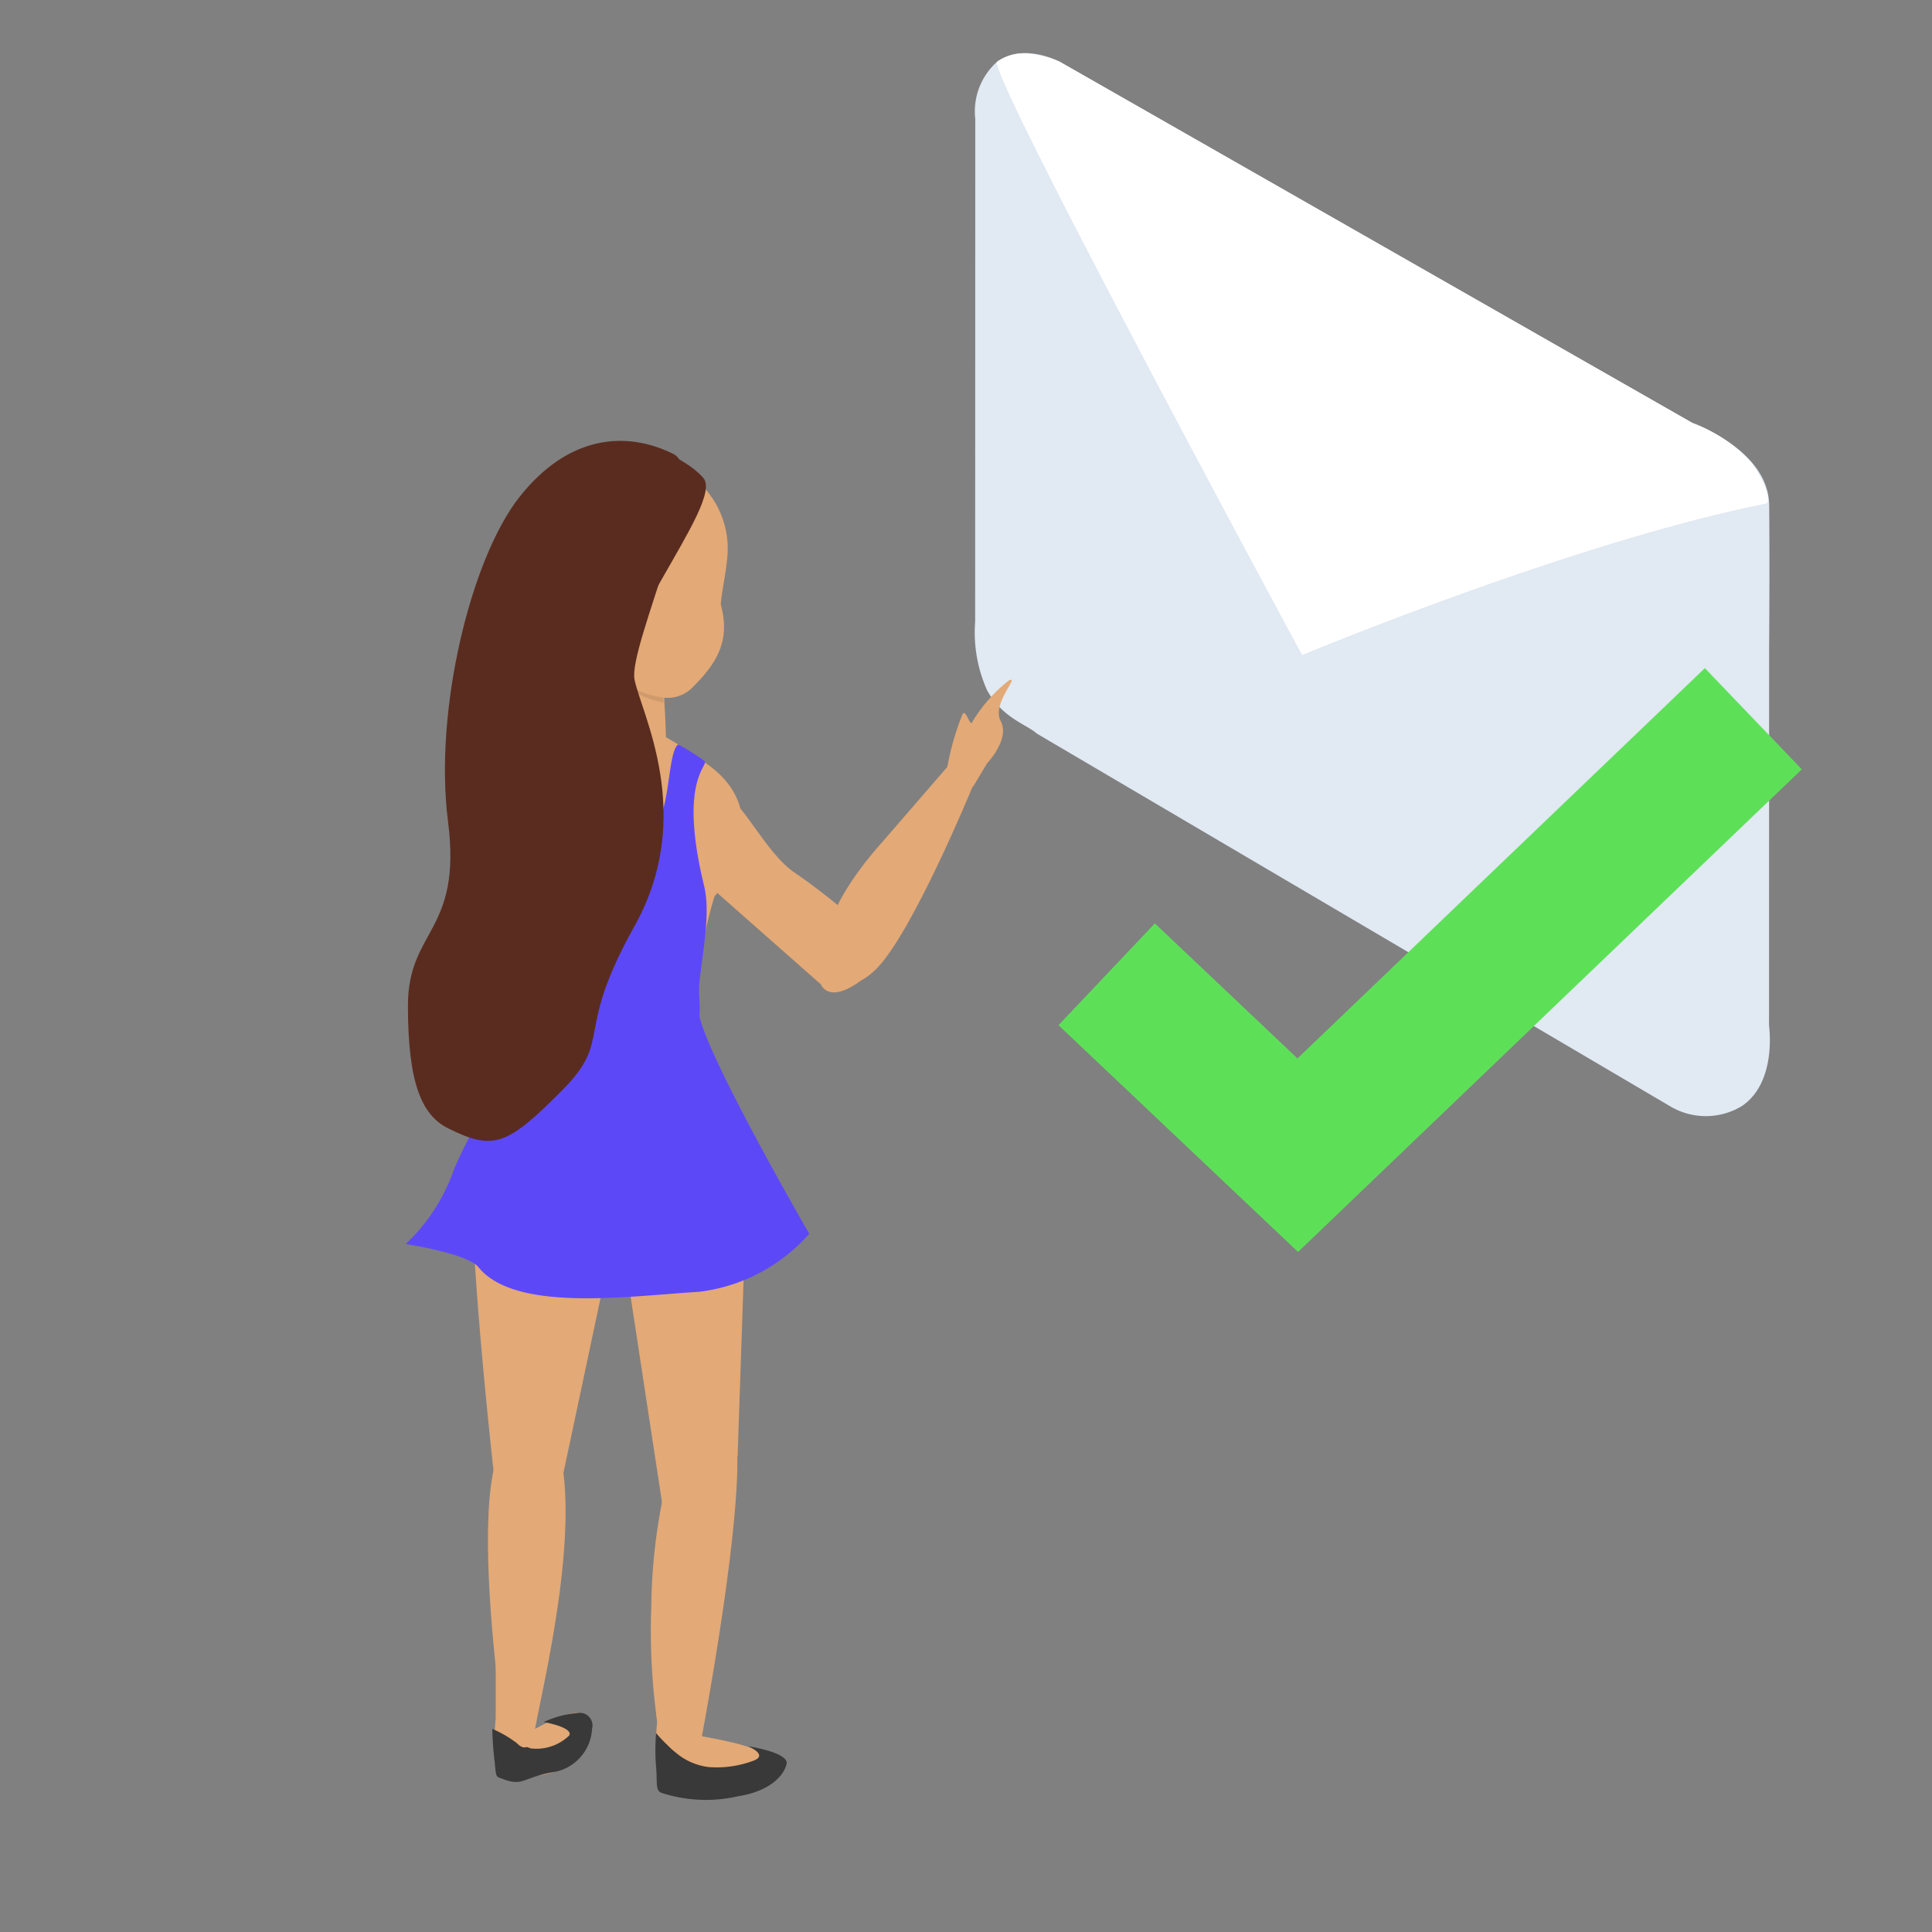 <svg xmlns="http://www.w3.org/2000/svg" xmlns:xlink="http://www.w3.org/1999/xlink" width="100" height="100" viewBox="0 0 100 100">
  <rect x="0" y="0" width="100" height="100" fill="#808080" stroke="none"/>
  <defs>
    <clipPath id="clip-path">
      <rect id="Rectangle_21" data-name="Rectangle 21" width="100" height="100" transform="translate(225 33)" fill="#fff" stroke="#707070" stroke-width="1"/>
    </clipPath>
    <clipPath id="clip-path-2">
      <rect id="Rectangle_121" data-name="Rectangle 121" width="60.234" height="78.92" fill="#fff" stroke="#707070" stroke-width="0.22"/>
    </clipPath>
  </defs>
  <g id="verify-email" transform="translate(-225 -33)" clip-path="url(#clip-path)">
    <g id="Group_3" data-name="Group 3" transform="translate(159.93 -48.518)">
      <g id="Group_32" data-name="Group 32" transform="translate(8.19 45.725)">
        <path id="primary" d="M335.989,58.181c1.294-1.1,3.238-.226,3.238-.226L373.2,74.315s4.023,1.115,4.256,3.953.517,7.393.517,7.393l1.363,19.5s.628,2.858-1.094,4.231a3.6,3.6,0,0,1-3.759.264L340.471,92.726c-.528-.425-1.827-.667-2.725-2.057a7.334,7.334,0,0,1-.864-3.5l-1.814-25.951A3.443,3.443,0,0,1,335.989,58.181Z" transform="translate(-222.604 -42.557) rotate(4.012)" fill="#e1e9f2"/>
        <path id="highlight" d="M335.989,58.181a2.477,2.477,0,0,1,1.435-.537,5.655,5.655,0,0,1,1.8.311L373.2,74.315a7.962,7.962,0,0,1,3.029,1.675c.579.537,1.439,2.03,1.064,2.22-9.781,2.669-23.407,9.5-23.407,9.5S335.467,58.69,335.989,58.181Z" transform="translate(-222.604 -42.557) rotate(4.012)" fill="#fff"/>
      </g>
      <g id="Group_37" data-name="Group 37" transform="translate(65.07 100.024)">
        <g id="Group_35" data-name="Group 35">
          <path id="Path_130" data-name="Path 130" d="M2.035,6.519.161,8.1l1.2-3.639S-.586.741.177.214A1.624,1.624,0,0,1,2.222.587,7.056,7.056,0,0,1,3.687,2.28a5.728,5.728,0,0,1,.831,1.8,4.529,4.529,0,0,1-.92,1.3A8.683,8.683,0,0,1,2.035,6.518Z" transform="matrix(-0.588, 0.809, -0.809, -0.588, 40.481, 72.846)" fill="#e3a976"/>
          <path id="Path_364" data-name="Path 364" d="M.147,2.2S.2,1,.774,1.7a5.379,5.379,0,0,1,1.08,2.031,3.229,3.229,0,0,1-.115,1.861,9.135,9.135,0,0,1-.6,1.307,10.274,10.274,0,0,0,1.651-.6c.729-.341,1.152-.36,1.157-.725A7.433,7.433,0,0,0,2.759,1.8C1.945.327.938-.065.328.008S.147,2.2.147,2.2Z" transform="translate(40.833 72.492) rotate(110)" fill="#393939"/>
          <path id="Path_130-2" data-name="Path 130" d="M2.778,4.483.507,6.133,2.332,2.664S-.638,1.359.126.833A6.111,6.111,0,0,1,1.319.2,1.717,1.717,0,0,1,3.086.29,6.6,6.6,0,0,1,5.02,2.528s-.055.207-.681.82A8.683,8.683,0,0,1,2.778,4.483Z" transform="matrix(-0.588, 0.809, -0.809, -0.588, 30.918, 70.828)" fill="#e3a976"/>
          <path id="Path_364-2" data-name="Path 364" d="M1.121,2.555S.846.986,1.333,1.079a2.45,2.45,0,0,1,1.3,1.633,6.411,6.411,0,0,1-.051.923,5.669,5.669,0,0,0-.216,1.3,16.936,16.936,0,0,0,1.607-.723c.729-.341.638-.306.642-.67.027-1.155-.468-.961-1.282-2.438A2.4,2.4,0,0,0,.6.083.657.657,0,0,0,.024.934,5.125,5.125,0,0,0,1.121,2.555Z" transform="translate(30.927 70.446) rotate(110)" fill="#393939"/>
          <g id="Group_34" data-name="Group 34">
            <g id="Group_33" data-name="Group 33">
              <g id="Mask_Group_1" data-name="Mask Group 1" clip-path="url(#clip-path-2)">
                <g id="Group_603" data-name="Group 603" transform="translate(-1.755 0.682)">
                  <g id="Group_604" data-name="Group 604">
                    <g id="Group_146" data-name="Group 146" transform="matrix(-0.866, -0.5, 0.5, -0.866, 39.346, 78.082)">
                      <path id="Path_126" data-name="Path 126" d="M6.93,17.526a10.148,10.148,0,0,1-3.349.6A7.714,7.714,0,0,1,0,16.982l.714-13.9L4.57,0Z" transform="translate(8.248 16.998) rotate(-31)" fill="#e3a976"/>
                      <path id="Path_127" data-name="Path 127" d="M4.288,13.78a29.611,29.611,0,0,0,2.4-5.767A33.81,33.81,0,0,0,8.016,2.3C8.11-.929,5.528.187,5.528.187L6,.881S-.491,13.764.03,16.106C.654,18.913,4.288,13.78,4.288,13.78Z" transform="translate(0 9.507) rotate(-45.972)" fill="#e3a976"/>
                      <path id="Path_135" data-name="Path 135" d="M11.2,8.011.755,3.7C.242,3.4-.344.753.25.225S2.324.264,2.955.251C4.215.223,6.221,2.522,8.09,3c1.684.453,6.214,2.016,5.759,2.8C12.214,9.255,11.2,8.011,11.2,8.011Z" transform="translate(31.441 48.289) rotate(169)" fill="#e3a976"/>
                      <path id="Path_125" data-name="Path 125" d="M12.482,27.849c-2.721.944-5.339.458-9.2-2.085s-.63-6.754-.63-6.754a18.889,18.889,0,0,0,.583-4.842A23.239,23.239,0,0,0,0,3.39s14.167-7.269,14.592-.52a15.872,15.872,0,0,1-.107,3.437c-.5,3.334-4.766,4.051-2.492,12.213C12.78,28.522,15.309,26.889,12.482,27.849Z" transform="matrix(0.891, -0.454, 0.454, 0.891, 14.969, 28.014)" fill="#e3a976"/>
                      <path id="Path_128" data-name="Path 128" d="M7.643,16.669c-.358,4.032-.235-.953-1.971-.957A26.391,26.391,0,0,1,0,14.314L3.3,0,6.828.374S8,12.636,7.643,16.669Z" transform="translate(14.882 15.38) rotate(-31)" fill="#e3a976"/>
                      <path id="Path_129" data-name="Path 129" d="M3.454,14.807C4.538,12.049,4.576,5.822,4.524,2.76c-.016-.96.349-1.165-.044-1.607S3.433-1.1,2.826.979-.622,10.952.124,15.319C.143,15.433,2.037,18.412,3.454,14.807Z" transform="translate(9.628 2.741) rotate(-36.011)" fill="#e3a976"/>
                      <path id="Path_361" data-name="Path 361" d="M6.79,4.995S5.247,3.8,5.094,2.63c0-.011-.424-2.63-.424-2.63L0,.67S.882,2.621,1.257,3.352a5.969,5.969,0,0,1,.51,1.48Z" transform="translate(31.481 47.834) rotate(-7)" fill="#e3a976"/>
                      <path id="Path_362" data-name="Path 362" d="M0,.767.108,0A4.868,4.868,0,0,1,1.6.806,18.505,18.505,0,0,0,3.556,1.972l.008.927Z" transform="translate(33.186 51.193) rotate(-38.016)" opacity="0.089"/>
                      <path id="Path_360" data-name="Path 360" d="M4.781,12.567c2.917,0,5.151-2,5.151-5.4C9.932,4.507,7.16.908,4.849.13A1.816,1.816,0,0,0,3.215.275C1.685,1.317.754,2.351.939,4.312c-.167.655-.5,1.4-.761,2.357A4.658,4.658,0,0,0,4.781,12.567Z" transform="matrix(0.766, -0.643, 0.643, 0.766, 29.749, 54.304)" fill="#e3a976"/>
                      <path id="Path_134" data-name="Path 134" d="M5.806.885,4.5.462S3-.428,2.208.26-.341-.209.058.325a7.958,7.958,0,0,0,2.476,1.35c.435.031-.636.508-.209.6a13.972,13.972,0,0,0,2.968.138Z" transform="translate(18.064 61.203) rotate(-107)" fill="#e3a976"/>
                      <path id="Path_136" data-name="Path 136" d="M10.733,3.18C9.152,4.35,5.809,4.662,5.809,4.662L.464,5.329S-.5,3.827.349,3.651c0,0,7.32-3.514,9.958-3.646S12.314,2.011,10.733,3.18Z" transform="matrix(0.309, -0.951, 0.951, 0.309, 13.647, 54.487)" fill="#e3a976"/>
                    </g>
                  </g>
                </g>
              </g>
            </g>
          </g>
        </g>
        <path id="primary-2" data-name="primary" d="M16.865,27.788a7.217,7.217,0,0,1-1.122.3c-.264-1.269-.134-2.214-1.7-3.39-1.773-1.33-1.1-.542-2.314-.664-2.395-.24-1.243,4.515-1.909,5.144a10.989,10.989,0,0,1-1.43-.675c-.376-.2,1.266-.973-.787-6.412-.5-1.329-.352-3.1-.374-4.993-.006-.528-.194-1.161-.214-1.743C6.237,13.12,0,4.864,0,4.864A9.024,9.024,0,0,1,5.274,1.193C8.941.509,14.616-1.04,16.787,1.065c.655.635,3.879.724,3.879.724a9.685,9.685,0,0,0-1.944,3.855c-.4,1.913-2.985,7.536-3.092,8.656,1.384,5.331.49,6.3.051,9.252a7.862,7.862,0,0,0,1.182,4.236Z" transform="translate(41.293 50.182) rotate(-172.996)" fill="#5d48f8"/>
        <g id="Group_36" data-name="Group 36" transform="translate(18.03 3.381)">
          <path id="Path_366" data-name="Path 366" d="M.054,13.077C-.725,11.519,7.1,6.235,9.153.634,10.746-1.9,11.064,3.9,11.035,5.009c-.051,2.039-2.748,9.049-4.337,10.31C4.285,17.237.833,14.634.054,13.077Z" transform="matrix(-0.97, 0.242, -0.242, -0.97, 21.59, 15.522)" fill="#5a2c1f"/>
          <path id="Path_367" data-name="Path 367" d="M4.968,10.282c-3.8,5.383-1.478,10.976-1.337,12.693.146,1.77-5.1,10.213-3.229,11.4,2.321,1.48,5.313,1.531,8.153-1.368s5.582-10.533,5.453-16.328,2.651-5.323,3.067-9.274-.1-5.7-1.4-6.529C13.451-.54,12.728-.328,9.664,2.152S8.771,4.9,4.968,10.282Z" transform="matrix(-0.994, 0.105, -0.105, -0.994, 20.834, 35.738)" fill="#5a2c1f"/>
        </g>
      </g>
      <path id="Path_1" data-name="Path 1" d="M142.453,134.145l9.891,9.363,23.581-22.59" transform="translate(-20.102 -2.198)" fill="none" stroke="#5de058" stroke-width="7.254"/>
    </g>
  </g>
</svg>
